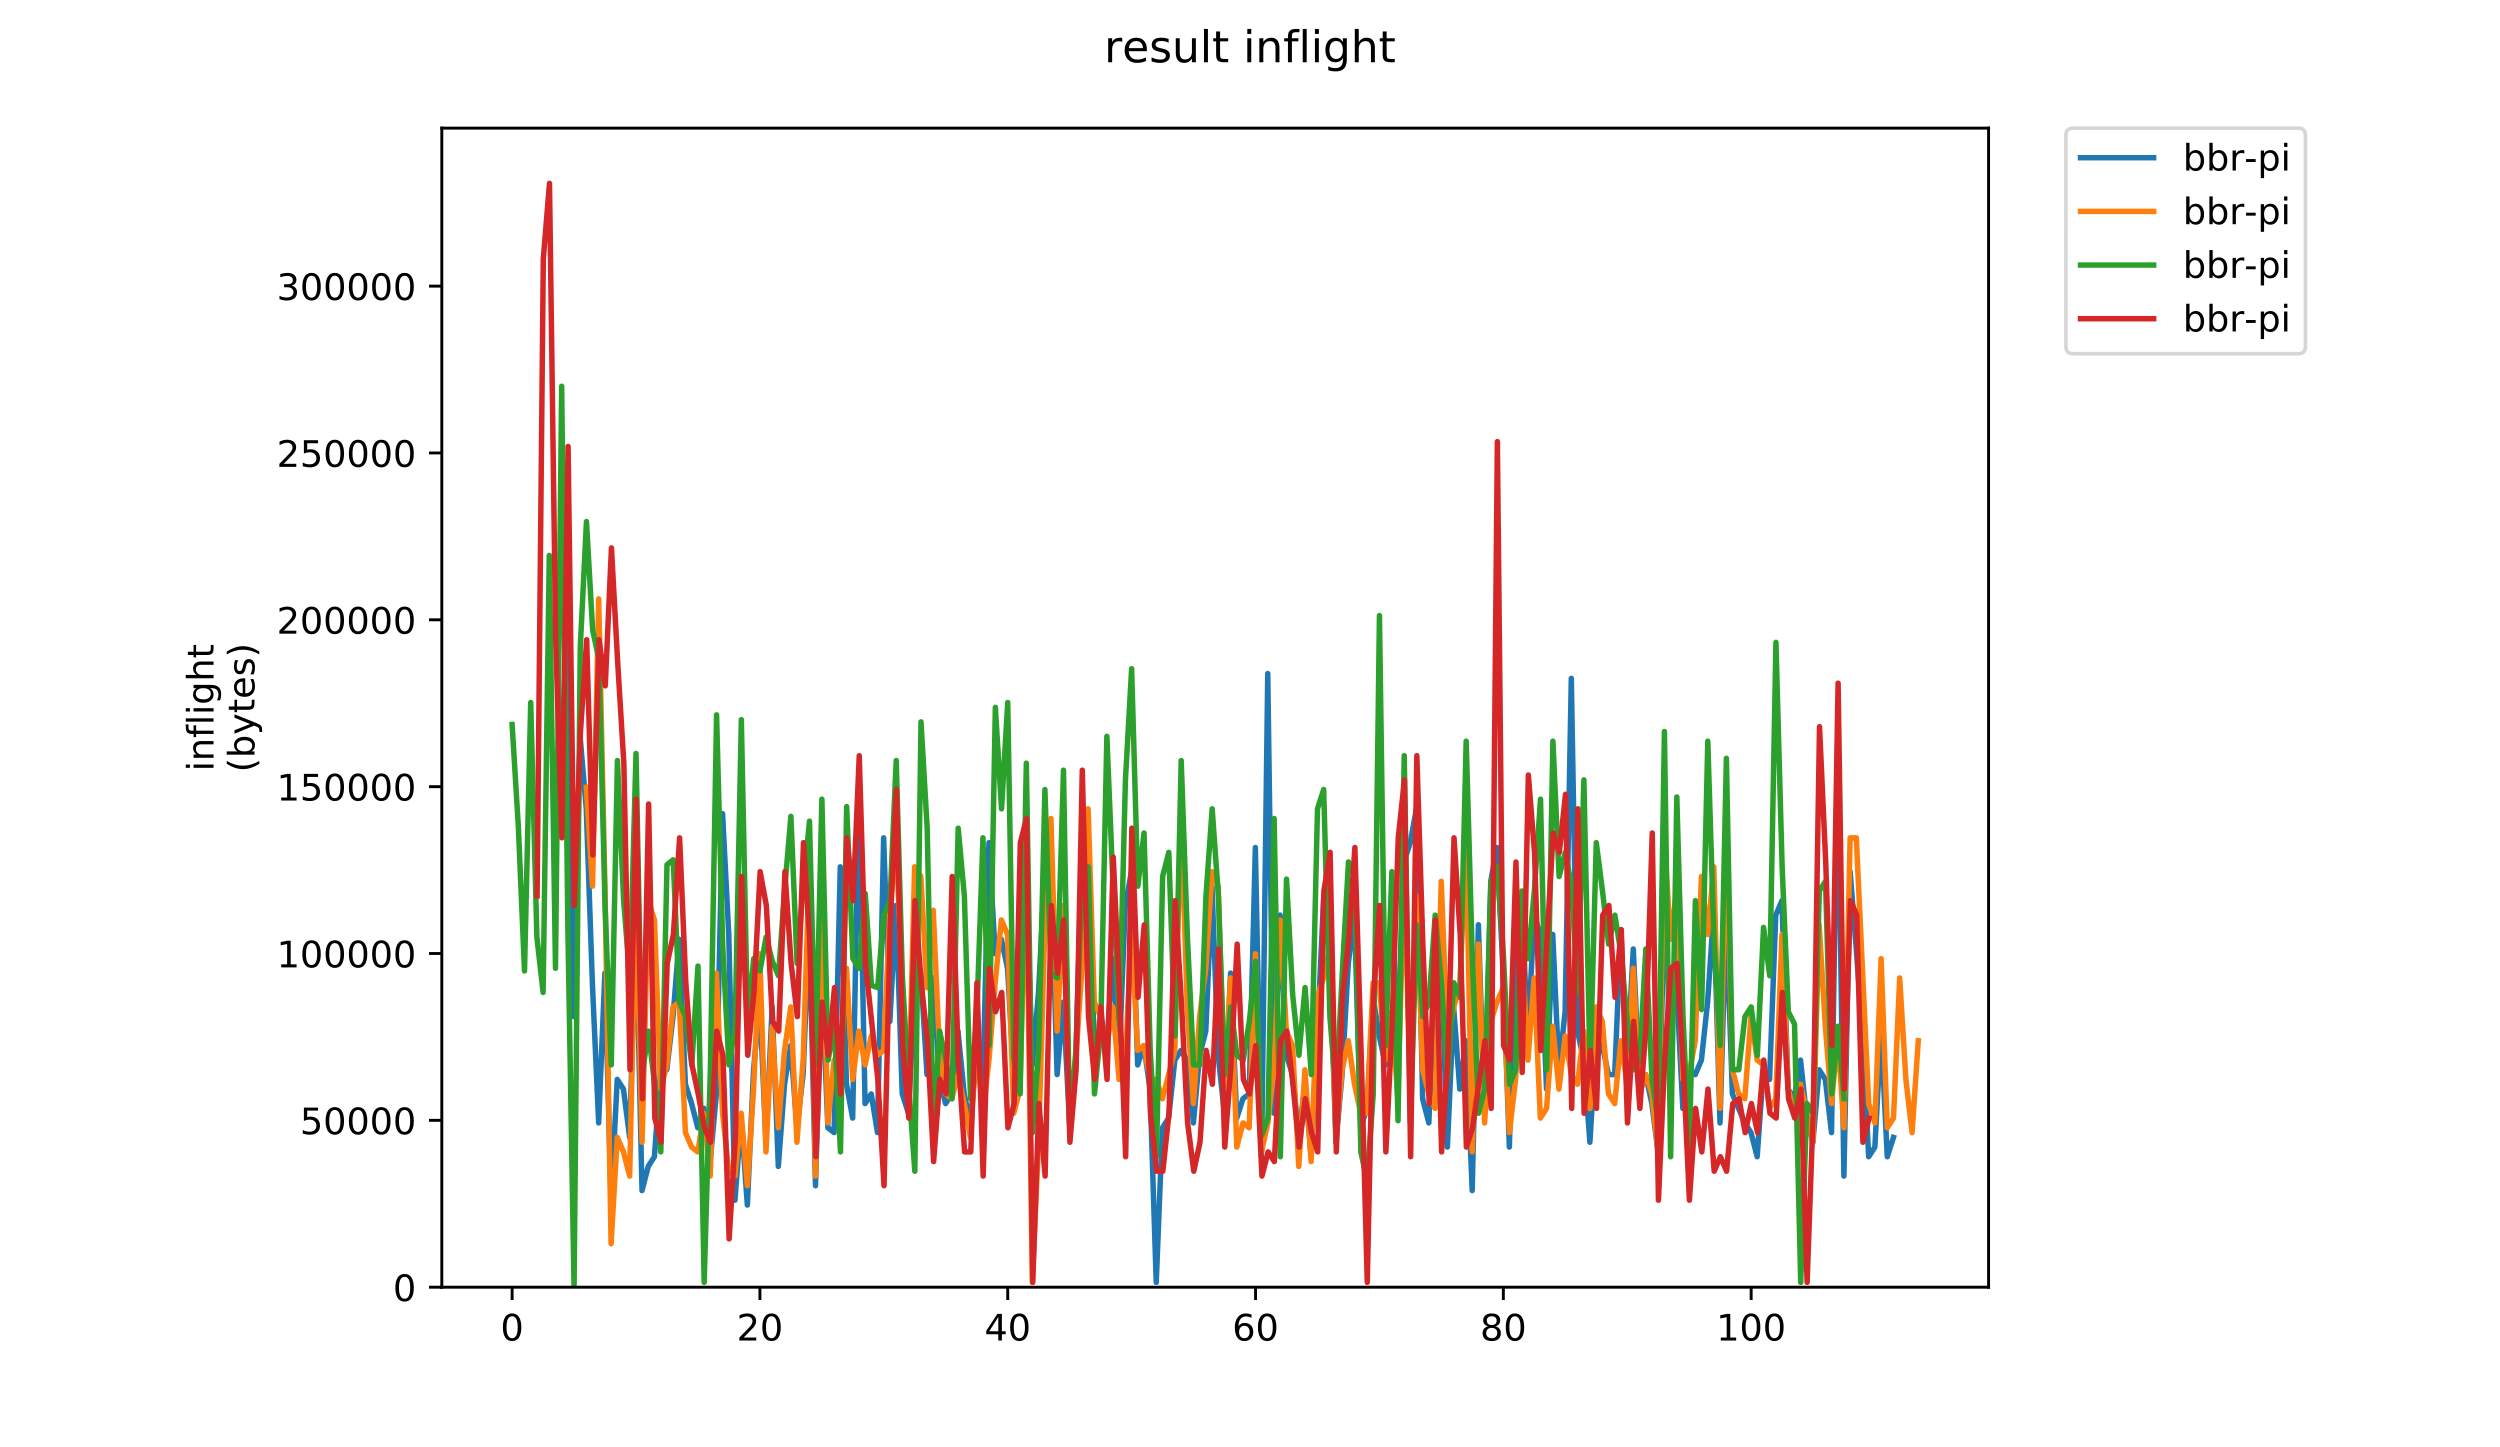 <?xml version="1.0" encoding="utf-8" standalone="no"?>
<!DOCTYPE svg PUBLIC "-//W3C//DTD SVG 1.1//EN"
  "http://www.w3.org/Graphics/SVG/1.1/DTD/svg11.dtd">
<!-- Created with matplotlib (https://matplotlib.org/) -->
<svg height="396pt" version="1.1" viewBox="0 0 684 396" width="684pt" xmlns="http://www.w3.org/2000/svg" xmlns:xlink="http://www.w3.org/1999/xlink">
 <defs>
  <style type="text/css">
*{stroke-linecap:butt;stroke-linejoin:round;}
  </style>
 </defs>
 <g id="figure_1">
  <g id="patch_1">
   <path d="M 0 396 
L 684 396 
L 684 0 
L 0 0 
z
" style="fill:#ffffff;"/>
  </g>
  <g id="axes_1">
   <g id="patch_2">
    <path d="M 120.879 352.174 
L 544.074 352.174 
L 544.074 35.062 
L 120.879 35.062 
z
" style="fill:#ffffff;"/>
   </g>
   <g id="matplotlib.axis_1">
    <g id="xtick_1">
     <g id="line2d_1">
      <defs>
       <path d="M 0 0 
L 0 3.5 
" id="ma23f7314db" style="stroke:#000000;stroke-width:0.8;"/>
      </defs>
      <g>
       <use style="stroke:#000000;stroke-width:0.8;" x="140.115" xlink:href="#ma23f7314db" y="352.174"/>
      </g>
     </g>
     <g id="text_1">
      <!-- 0 -->
      <defs>
       <path d="M 31.781 66.406 
Q 24.172 66.406 20.328 58.906 
Q 16.5 51.422 16.5 36.375 
Q 16.5 21.391 20.328 13.891 
Q 24.172 6.391 31.781 6.391 
Q 39.453 6.391 43.281 13.891 
Q 47.125 21.391 47.125 36.375 
Q 47.125 51.422 43.281 58.906 
Q 39.453 66.406 31.781 66.406 
z
M 31.781 74.219 
Q 44.047 74.219 50.516 64.516 
Q 56.984 54.828 56.984 36.375 
Q 56.984 17.969 50.516 8.266 
Q 44.047 -1.422 31.781 -1.422 
Q 19.531 -1.422 13.062 8.266 
Q 6.594 17.969 6.594 36.375 
Q 6.594 54.828 13.062 64.516 
Q 19.531 74.219 31.781 74.219 
z
" id="DejaVuSans-48"/>
      </defs>
      <g transform="translate(136.933 366.773)scale(0.1 -0.1)">
       <use xlink:href="#DejaVuSans-48"/>
      </g>
     </g>
    </g>
    <g id="xtick_2">
     <g id="line2d_2">
      <g>
       <use style="stroke:#000000;stroke-width:0.8;" x="207.915" xlink:href="#ma23f7314db" y="352.174"/>
      </g>
     </g>
     <g id="text_2">
      <!-- 20 -->
      <defs>
       <path d="M 19.188 8.297 
L 53.609 8.297 
L 53.609 0 
L 7.328 0 
L 7.328 8.297 
Q 12.938 14.109 22.625 23.891 
Q 32.328 33.688 34.812 36.531 
Q 39.547 41.844 41.422 45.531 
Q 43.312 49.219 43.312 52.781 
Q 43.312 58.594 39.234 62.25 
Q 35.156 65.922 28.609 65.922 
Q 23.969 65.922 18.812 64.312 
Q 13.672 62.703 7.812 59.422 
L 7.812 69.391 
Q 13.766 71.781 18.938 73 
Q 24.125 74.219 28.422 74.219 
Q 39.75 74.219 46.484 68.547 
Q 53.219 62.891 53.219 53.422 
Q 53.219 48.922 51.531 44.891 
Q 49.859 40.875 45.406 35.406 
Q 44.188 33.984 37.641 27.219 
Q 31.109 20.453 19.188 8.297 
z
" id="DejaVuSans-50"/>
      </defs>
      <g transform="translate(201.553 366.773)scale(0.1 -0.1)">
       <use xlink:href="#DejaVuSans-50"/>
       <use x="63.623" xlink:href="#DejaVuSans-48"/>
      </g>
     </g>
    </g>
    <g id="xtick_3">
     <g id="line2d_3">
      <g>
       <use style="stroke:#000000;stroke-width:0.8;" x="275.715" xlink:href="#ma23f7314db" y="352.174"/>
      </g>
     </g>
     <g id="text_3">
      <!-- 40 -->
      <defs>
       <path d="M 37.797 64.312 
L 12.891 25.391 
L 37.797 25.391 
z
M 35.203 72.906 
L 47.609 72.906 
L 47.609 25.391 
L 58.016 25.391 
L 58.016 17.188 
L 47.609 17.188 
L 47.609 0 
L 37.797 0 
L 37.797 17.188 
L 4.891 17.188 
L 4.891 26.703 
z
" id="DejaVuSans-52"/>
      </defs>
      <g transform="translate(269.353 366.773)scale(0.1 -0.1)">
       <use xlink:href="#DejaVuSans-52"/>
       <use x="63.623" xlink:href="#DejaVuSans-48"/>
      </g>
     </g>
    </g>
    <g id="xtick_4">
     <g id="line2d_4">
      <g>
       <use style="stroke:#000000;stroke-width:0.8;" x="343.516" xlink:href="#ma23f7314db" y="352.174"/>
      </g>
     </g>
     <g id="text_4">
      <!-- 60 -->
      <defs>
       <path d="M 33.016 40.375 
Q 26.375 40.375 22.484 35.828 
Q 18.609 31.297 18.609 23.391 
Q 18.609 15.531 22.484 10.953 
Q 26.375 6.391 33.016 6.391 
Q 39.656 6.391 43.531 10.953 
Q 47.406 15.531 47.406 23.391 
Q 47.406 31.297 43.531 35.828 
Q 39.656 40.375 33.016 40.375 
z
M 52.594 71.297 
L 52.594 62.312 
Q 48.875 64.062 45.094 64.984 
Q 41.312 65.922 37.594 65.922 
Q 27.828 65.922 22.672 59.328 
Q 17.531 52.734 16.797 39.406 
Q 19.672 43.656 24.016 45.922 
Q 28.375 48.188 33.594 48.188 
Q 44.578 48.188 50.953 41.516 
Q 57.328 34.859 57.328 23.391 
Q 57.328 12.156 50.688 5.359 
Q 44.047 -1.422 33.016 -1.422 
Q 20.359 -1.422 13.672 8.266 
Q 6.984 17.969 6.984 36.375 
Q 6.984 53.656 15.188 63.938 
Q 23.391 74.219 37.203 74.219 
Q 40.922 74.219 44.703 73.484 
Q 48.484 72.75 52.594 71.297 
z
" id="DejaVuSans-54"/>
      </defs>
      <g transform="translate(337.153 366.773)scale(0.1 -0.1)">
       <use xlink:href="#DejaVuSans-54"/>
       <use x="63.623" xlink:href="#DejaVuSans-48"/>
      </g>
     </g>
    </g>
    <g id="xtick_5">
     <g id="line2d_5">
      <g>
       <use style="stroke:#000000;stroke-width:0.8;" x="411.316" xlink:href="#ma23f7314db" y="352.174"/>
      </g>
     </g>
     <g id="text_5">
      <!-- 80 -->
      <defs>
       <path d="M 31.781 34.625 
Q 24.75 34.625 20.719 30.859 
Q 16.703 27.094 16.703 20.516 
Q 16.703 13.922 20.719 10.156 
Q 24.75 6.391 31.781 6.391 
Q 38.812 6.391 42.859 10.172 
Q 46.922 13.969 46.922 20.516 
Q 46.922 27.094 42.891 30.859 
Q 38.875 34.625 31.781 34.625 
z
M 21.922 38.812 
Q 15.578 40.375 12.031 44.719 
Q 8.5 49.078 8.5 55.328 
Q 8.5 64.062 14.719 69.141 
Q 20.953 74.219 31.781 74.219 
Q 42.672 74.219 48.875 69.141 
Q 55.078 64.062 55.078 55.328 
Q 55.078 49.078 51.531 44.719 
Q 48 40.375 41.703 38.812 
Q 48.828 37.156 52.797 32.312 
Q 56.781 27.484 56.781 20.516 
Q 56.781 9.906 50.312 4.234 
Q 43.844 -1.422 31.781 -1.422 
Q 19.734 -1.422 13.25 4.234 
Q 6.781 9.906 6.781 20.516 
Q 6.781 27.484 10.781 32.312 
Q 14.797 37.156 21.922 38.812 
z
M 18.312 54.391 
Q 18.312 48.734 21.844 45.562 
Q 25.391 42.391 31.781 42.391 
Q 38.141 42.391 41.719 45.562 
Q 45.312 48.734 45.312 54.391 
Q 45.312 60.062 41.719 63.234 
Q 38.141 66.406 31.781 66.406 
Q 25.391 66.406 21.844 63.234 
Q 18.312 60.062 18.312 54.391 
z
" id="DejaVuSans-56"/>
      </defs>
      <g transform="translate(404.954 366.773)scale(0.1 -0.1)">
       <use xlink:href="#DejaVuSans-56"/>
       <use x="63.623" xlink:href="#DejaVuSans-48"/>
      </g>
     </g>
    </g>
    <g id="xtick_6">
     <g id="line2d_6">
      <g>
       <use style="stroke:#000000;stroke-width:0.8;" x="479.117" xlink:href="#ma23f7314db" y="352.174"/>
      </g>
     </g>
     <g id="text_6">
      <!-- 100 -->
      <defs>
       <path d="M 12.406 8.297 
L 28.516 8.297 
L 28.516 63.922 
L 10.984 60.406 
L 10.984 69.391 
L 28.422 72.906 
L 38.281 72.906 
L 38.281 8.297 
L 54.391 8.297 
L 54.391 0 
L 12.406 0 
z
" id="DejaVuSans-49"/>
      </defs>
      <g transform="translate(469.573 366.773)scale(0.1 -0.1)">
       <use xlink:href="#DejaVuSans-49"/>
       <use x="63.623" xlink:href="#DejaVuSans-48"/>
       <use x="127.246" xlink:href="#DejaVuSans-48"/>
      </g>
     </g>
    </g>
   </g>
   <g id="matplotlib.axis_2">
    <g id="ytick_1">
     <g id="line2d_7">
      <defs>
       <path d="M 0 0 
L -3.5 0 
" id="m420cda5b3c" style="stroke:#000000;stroke-width:0.8;"/>
      </defs>
      <g>
       <use style="stroke:#000000;stroke-width:0.8;" x="120.879" xlink:href="#m420cda5b3c" y="352.174"/>
      </g>
     </g>
     <g id="text_7">
      <!-- 0 -->
      <g transform="translate(107.516 355.973)scale(0.1 -0.1)">
       <use xlink:href="#DejaVuSans-48"/>
      </g>
     </g>
    </g>
    <g id="ytick_2">
     <g id="line2d_8">
      <g>
       <use style="stroke:#000000;stroke-width:0.8;" x="120.879" xlink:href="#m420cda5b3c" y="306.526"/>
      </g>
     </g>
     <g id="text_8">
      <!-- 50000 -->
      <defs>
       <path d="M 10.797 72.906 
L 49.516 72.906 
L 49.516 64.594 
L 19.828 64.594 
L 19.828 46.734 
Q 21.969 47.469 24.109 47.828 
Q 26.266 48.188 28.422 48.188 
Q 40.625 48.188 47.75 41.5 
Q 54.891 34.812 54.891 23.391 
Q 54.891 11.625 47.562 5.094 
Q 40.234 -1.422 26.906 -1.422 
Q 22.312 -1.422 17.547 -0.641 
Q 12.797 0.141 7.719 1.703 
L 7.719 11.625 
Q 12.109 9.234 16.797 8.062 
Q 21.484 6.891 26.703 6.891 
Q 35.156 6.891 40.078 11.328 
Q 45.016 15.766 45.016 23.391 
Q 45.016 31 40.078 35.438 
Q 35.156 39.891 26.703 39.891 
Q 22.75 39.891 18.812 39.016 
Q 14.891 38.141 10.797 36.281 
z
" id="DejaVuSans-53"/>
      </defs>
      <g transform="translate(82.066 310.325)scale(0.1 -0.1)">
       <use xlink:href="#DejaVuSans-53"/>
       <use x="63.623" xlink:href="#DejaVuSans-48"/>
       <use x="127.246" xlink:href="#DejaVuSans-48"/>
       <use x="190.869" xlink:href="#DejaVuSans-48"/>
       <use x="254.492" xlink:href="#DejaVuSans-48"/>
      </g>
     </g>
    </g>
    <g id="ytick_3">
     <g id="line2d_9">
      <g>
       <use style="stroke:#000000;stroke-width:0.8;" x="120.879" xlink:href="#m420cda5b3c" y="260.877"/>
      </g>
     </g>
     <g id="text_9">
      <!-- 100000 -->
      <g transform="translate(75.704 264.676)scale(0.1 -0.1)">
       <use xlink:href="#DejaVuSans-49"/>
       <use x="63.623" xlink:href="#DejaVuSans-48"/>
       <use x="127.246" xlink:href="#DejaVuSans-48"/>
       <use x="190.869" xlink:href="#DejaVuSans-48"/>
       <use x="254.492" xlink:href="#DejaVuSans-48"/>
       <use x="318.115" xlink:href="#DejaVuSans-48"/>
      </g>
     </g>
    </g>
    <g id="ytick_4">
     <g id="line2d_10">
      <g>
       <use style="stroke:#000000;stroke-width:0.8;" x="120.879" xlink:href="#m420cda5b3c" y="215.228"/>
      </g>
     </g>
     <g id="text_10">
      <!-- 150000 -->
      <g transform="translate(75.704 219.028)scale(0.1 -0.1)">
       <use xlink:href="#DejaVuSans-49"/>
       <use x="63.623" xlink:href="#DejaVuSans-53"/>
       <use x="127.246" xlink:href="#DejaVuSans-48"/>
       <use x="190.869" xlink:href="#DejaVuSans-48"/>
       <use x="254.492" xlink:href="#DejaVuSans-48"/>
       <use x="318.115" xlink:href="#DejaVuSans-48"/>
      </g>
     </g>
    </g>
    <g id="ytick_5">
     <g id="line2d_11">
      <g>
       <use style="stroke:#000000;stroke-width:0.8;" x="120.879" xlink:href="#m420cda5b3c" y="169.58"/>
      </g>
     </g>
     <g id="text_11">
      <!-- 200000 -->
      <g transform="translate(75.704 173.379)scale(0.1 -0.1)">
       <use xlink:href="#DejaVuSans-50"/>
       <use x="63.623" xlink:href="#DejaVuSans-48"/>
       <use x="127.246" xlink:href="#DejaVuSans-48"/>
       <use x="190.869" xlink:href="#DejaVuSans-48"/>
       <use x="254.492" xlink:href="#DejaVuSans-48"/>
       <use x="318.115" xlink:href="#DejaVuSans-48"/>
      </g>
     </g>
    </g>
    <g id="ytick_6">
     <g id="line2d_12">
      <g>
       <use style="stroke:#000000;stroke-width:0.8;" x="120.879" xlink:href="#m420cda5b3c" y="123.931"/>
      </g>
     </g>
     <g id="text_12">
      <!-- 250000 -->
      <g transform="translate(75.704 127.73)scale(0.1 -0.1)">
       <use xlink:href="#DejaVuSans-50"/>
       <use x="63.623" xlink:href="#DejaVuSans-53"/>
       <use x="127.246" xlink:href="#DejaVuSans-48"/>
       <use x="190.869" xlink:href="#DejaVuSans-48"/>
       <use x="254.492" xlink:href="#DejaVuSans-48"/>
       <use x="318.115" xlink:href="#DejaVuSans-48"/>
      </g>
     </g>
    </g>
    <g id="ytick_7">
     <g id="line2d_13">
      <g>
       <use style="stroke:#000000;stroke-width:0.8;" x="120.879" xlink:href="#m420cda5b3c" y="78.283"/>
      </g>
     </g>
     <g id="text_13">
      <!-- 300000 -->
      <defs>
       <path d="M 40.578 39.312 
Q 47.656 37.797 51.625 33 
Q 55.609 28.219 55.609 21.188 
Q 55.609 10.406 48.188 4.484 
Q 40.766 -1.422 27.094 -1.422 
Q 22.516 -1.422 17.656 -0.516 
Q 12.797 0.391 7.625 2.203 
L 7.625 11.719 
Q 11.719 9.328 16.594 8.109 
Q 21.484 6.891 26.812 6.891 
Q 36.078 6.891 40.938 10.547 
Q 45.797 14.203 45.797 21.188 
Q 45.797 27.641 41.281 31.266 
Q 36.766 34.906 28.719 34.906 
L 20.219 34.906 
L 20.219 43.016 
L 29.109 43.016 
Q 36.375 43.016 40.234 45.922 
Q 44.094 48.828 44.094 54.297 
Q 44.094 59.906 40.109 62.906 
Q 36.141 65.922 28.719 65.922 
Q 24.656 65.922 20.016 65.031 
Q 15.375 64.156 9.812 62.312 
L 9.812 71.094 
Q 15.438 72.656 20.344 73.438 
Q 25.25 74.219 29.594 74.219 
Q 40.828 74.219 47.359 69.109 
Q 53.906 64.016 53.906 55.328 
Q 53.906 49.266 50.438 45.094 
Q 46.969 40.922 40.578 39.312 
z
" id="DejaVuSans-51"/>
      </defs>
      <g transform="translate(75.704 82.082)scale(0.1 -0.1)">
       <use xlink:href="#DejaVuSans-51"/>
       <use x="63.623" xlink:href="#DejaVuSans-48"/>
       <use x="127.246" xlink:href="#DejaVuSans-48"/>
       <use x="190.869" xlink:href="#DejaVuSans-48"/>
       <use x="254.492" xlink:href="#DejaVuSans-48"/>
       <use x="318.115" xlink:href="#DejaVuSans-48"/>
      </g>
     </g>
    </g>
    <g id="text_14">
     <!-- inflight -->
     <defs>
      <path d="M 9.422 54.688 
L 18.406 54.688 
L 18.406 0 
L 9.422 0 
z
M 9.422 75.984 
L 18.406 75.984 
L 18.406 64.594 
L 9.422 64.594 
z
" id="DejaVuSans-105"/>
      <path d="M 54.891 33.016 
L 54.891 0 
L 45.906 0 
L 45.906 32.719 
Q 45.906 40.484 42.875 44.328 
Q 39.844 48.188 33.797 48.188 
Q 26.516 48.188 22.312 43.547 
Q 18.109 38.922 18.109 30.906 
L 18.109 0 
L 9.078 0 
L 9.078 54.688 
L 18.109 54.688 
L 18.109 46.188 
Q 21.344 51.125 25.703 53.562 
Q 30.078 56 35.797 56 
Q 45.219 56 50.047 50.172 
Q 54.891 44.344 54.891 33.016 
z
" id="DejaVuSans-110"/>
      <path d="M 37.109 75.984 
L 37.109 68.5 
L 28.516 68.5 
Q 23.688 68.5 21.797 66.547 
Q 19.922 64.594 19.922 59.516 
L 19.922 54.688 
L 34.719 54.688 
L 34.719 47.703 
L 19.922 47.703 
L 19.922 0 
L 10.891 0 
L 10.891 47.703 
L 2.297 47.703 
L 2.297 54.688 
L 10.891 54.688 
L 10.891 58.5 
Q 10.891 67.625 15.141 71.797 
Q 19.391 75.984 28.609 75.984 
z
" id="DejaVuSans-102"/>
      <path d="M 9.422 75.984 
L 18.406 75.984 
L 18.406 0 
L 9.422 0 
z
" id="DejaVuSans-108"/>
      <path d="M 45.406 27.984 
Q 45.406 37.75 41.375 43.109 
Q 37.359 48.484 30.078 48.484 
Q 22.859 48.484 18.828 43.109 
Q 14.797 37.75 14.797 27.984 
Q 14.797 18.266 18.828 12.891 
Q 22.859 7.516 30.078 7.516 
Q 37.359 7.516 41.375 12.891 
Q 45.406 18.266 45.406 27.984 
z
M 54.391 6.781 
Q 54.391 -7.172 48.188 -13.984 
Q 42 -20.797 29.203 -20.797 
Q 24.469 -20.797 20.266 -20.094 
Q 16.062 -19.391 12.109 -17.922 
L 12.109 -9.188 
Q 16.062 -11.328 19.922 -12.344 
Q 23.781 -13.375 27.781 -13.375 
Q 36.625 -13.375 41.016 -8.766 
Q 45.406 -4.156 45.406 5.172 
L 45.406 9.625 
Q 42.625 4.781 38.281 2.391 
Q 33.938 0 27.875 0 
Q 17.828 0 11.672 7.656 
Q 5.516 15.328 5.516 27.984 
Q 5.516 40.672 11.672 48.328 
Q 17.828 56 27.875 56 
Q 33.938 56 38.281 53.609 
Q 42.625 51.219 45.406 46.391 
L 45.406 54.688 
L 54.391 54.688 
z
" id="DejaVuSans-103"/>
      <path d="M 54.891 33.016 
L 54.891 0 
L 45.906 0 
L 45.906 32.719 
Q 45.906 40.484 42.875 44.328 
Q 39.844 48.188 33.797 48.188 
Q 26.516 48.188 22.312 43.547 
Q 18.109 38.922 18.109 30.906 
L 18.109 0 
L 9.078 0 
L 9.078 75.984 
L 18.109 75.984 
L 18.109 46.188 
Q 21.344 51.125 25.703 53.562 
Q 30.078 56 35.797 56 
Q 45.219 56 50.047 50.172 
Q 54.891 44.344 54.891 33.016 
z
" id="DejaVuSans-104"/>
      <path d="M 18.312 70.219 
L 18.312 54.688 
L 36.812 54.688 
L 36.812 47.703 
L 18.312 47.703 
L 18.312 18.016 
Q 18.312 11.328 20.141 9.422 
Q 21.969 7.516 27.594 7.516 
L 36.812 7.516 
L 36.812 0 
L 27.594 0 
Q 17.188 0 13.234 3.875 
Q 9.281 7.766 9.281 18.016 
L 9.281 47.703 
L 2.688 47.703 
L 2.688 54.688 
L 9.281 54.688 
L 9.281 70.219 
z
" id="DejaVuSans-116"/>
     </defs>
     <g transform="translate(58.426 211.018)rotate(-90)scale(0.1 -0.1)">
      <use xlink:href="#DejaVuSans-105"/>
      <use x="27.783" xlink:href="#DejaVuSans-110"/>
      <use x="91.162" xlink:href="#DejaVuSans-102"/>
      <use x="126.367" xlink:href="#DejaVuSans-108"/>
      <use x="154.15" xlink:href="#DejaVuSans-105"/>
      <use x="181.934" xlink:href="#DejaVuSans-103"/>
      <use x="245.41" xlink:href="#DejaVuSans-104"/>
      <use x="308.789" xlink:href="#DejaVuSans-116"/>
     </g>
     <!-- (bytes) -->
     <defs>
      <path d="M 31 75.875 
Q 24.469 64.656 21.281 53.656 
Q 18.109 42.672 18.109 31.391 
Q 18.109 20.125 21.312 9.062 
Q 24.516 -2 31 -13.188 
L 23.188 -13.188 
Q 15.875 -1.703 12.234 9.375 
Q 8.594 20.453 8.594 31.391 
Q 8.594 42.281 12.203 53.312 
Q 15.828 64.359 23.188 75.875 
z
" id="DejaVuSans-40"/>
      <path d="M 48.688 27.297 
Q 48.688 37.203 44.609 42.844 
Q 40.531 48.484 33.406 48.484 
Q 26.266 48.484 22.188 42.844 
Q 18.109 37.203 18.109 27.297 
Q 18.109 17.391 22.188 11.75 
Q 26.266 6.109 33.406 6.109 
Q 40.531 6.109 44.609 11.75 
Q 48.688 17.391 48.688 27.297 
z
M 18.109 46.391 
Q 20.953 51.266 25.266 53.625 
Q 29.594 56 35.594 56 
Q 45.562 56 51.781 48.094 
Q 58.016 40.188 58.016 27.297 
Q 58.016 14.406 51.781 6.484 
Q 45.562 -1.422 35.594 -1.422 
Q 29.594 -1.422 25.266 0.953 
Q 20.953 3.328 18.109 8.203 
L 18.109 0 
L 9.078 0 
L 9.078 75.984 
L 18.109 75.984 
z
" id="DejaVuSans-98"/>
      <path d="M 32.172 -5.078 
Q 28.375 -14.844 24.75 -17.812 
Q 21.141 -20.797 15.094 -20.797 
L 7.906 -20.797 
L 7.906 -13.281 
L 13.188 -13.281 
Q 16.891 -13.281 18.938 -11.516 
Q 21 -9.766 23.484 -3.219 
L 25.094 0.875 
L 2.984 54.688 
L 12.5 54.688 
L 29.594 11.922 
L 46.688 54.688 
L 56.203 54.688 
z
" id="DejaVuSans-121"/>
      <path d="M 56.203 29.594 
L 56.203 25.203 
L 14.891 25.203 
Q 15.484 15.922 20.484 11.062 
Q 25.484 6.203 34.422 6.203 
Q 39.594 6.203 44.453 7.469 
Q 49.312 8.734 54.109 11.281 
L 54.109 2.781 
Q 49.266 0.734 44.188 -0.344 
Q 39.109 -1.422 33.891 -1.422 
Q 20.797 -1.422 13.156 6.188 
Q 5.516 13.812 5.516 26.812 
Q 5.516 40.234 12.766 48.109 
Q 20.016 56 32.328 56 
Q 43.359 56 49.781 48.891 
Q 56.203 41.797 56.203 29.594 
z
M 47.219 32.234 
Q 47.125 39.594 43.094 43.984 
Q 39.062 48.391 32.422 48.391 
Q 24.906 48.391 20.391 44.141 
Q 15.875 39.891 15.188 32.172 
z
" id="DejaVuSans-101"/>
      <path d="M 44.281 53.078 
L 44.281 44.578 
Q 40.484 46.531 36.375 47.5 
Q 32.281 48.484 27.875 48.484 
Q 21.188 48.484 17.844 46.438 
Q 14.5 44.391 14.5 40.281 
Q 14.5 37.156 16.891 35.375 
Q 19.281 33.594 26.516 31.984 
L 29.594 31.297 
Q 39.156 29.25 43.188 25.516 
Q 47.219 21.781 47.219 15.094 
Q 47.219 7.469 41.188 3.016 
Q 35.156 -1.422 24.609 -1.422 
Q 20.219 -1.422 15.453 -0.562 
Q 10.688 0.297 5.422 2 
L 5.422 11.281 
Q 10.406 8.688 15.234 7.391 
Q 20.062 6.109 24.812 6.109 
Q 31.156 6.109 34.562 8.281 
Q 37.984 10.453 37.984 14.406 
Q 37.984 18.062 35.516 20.016 
Q 33.062 21.969 24.703 23.781 
L 21.578 24.516 
Q 13.234 26.266 9.516 29.906 
Q 5.812 33.547 5.812 39.891 
Q 5.812 47.609 11.281 51.797 
Q 16.75 56 26.812 56 
Q 31.781 56 36.172 55.266 
Q 40.578 54.547 44.281 53.078 
z
" id="DejaVuSans-115"/>
      <path d="M 8.016 75.875 
L 15.828 75.875 
Q 23.141 64.359 26.781 53.312 
Q 30.422 42.281 30.422 31.391 
Q 30.422 20.453 26.781 9.375 
Q 23.141 -1.703 15.828 -13.188 
L 8.016 -13.188 
Q 14.5 -2 17.703 9.062 
Q 20.906 20.125 20.906 31.391 
Q 20.906 42.672 17.703 53.656 
Q 14.5 64.656 8.016 75.875 
z
" id="DejaVuSans-41"/>
     </defs>
     <g transform="translate(69.624 211.295)rotate(-90)scale(0.1 -0.1)">
      <use xlink:href="#DejaVuSans-40"/>
      <use x="39.014" xlink:href="#DejaVuSans-98"/>
      <use x="102.49" xlink:href="#DejaVuSans-121"/>
      <use x="161.67" xlink:href="#DejaVuSans-116"/>
      <use x="200.879" xlink:href="#DejaVuSans-101"/>
      <use x="262.402" xlink:href="#DejaVuSans-115"/>
      <use x="314.502" xlink:href="#DejaVuSans-41"/>
     </g>
    </g>
   </g>
   <g id="line2d_14">
    <path clip-path="url(#pa24b8cb260)" d="M 153.624 207.479 
L 155.319 165.176 
L 157.014 278.143 
L 158.709 201.468 
L 160.404 221.298 
L 162.099 269.612 
L 163.794 307.227 
L 165.489 266.245 
L 167.184 328.378 
L 168.879 295.329 
L 170.574 297.973 
L 172.269 311.193 
L 173.964 251.703 
L 175.659 325.735 
L 177.354 319.125 
L 179.049 316.481 
L 180.744 292.685 
L 182.439 292.685 
L 184.134 278.143 
L 185.829 256.991 
L 187.524 296.651 
L 189.219 301.939 
L 190.914 308.549 
L 192.609 303.261 
L 194.304 317.803 
L 195.999 299.295 
L 197.694 222.62 
L 199.389 255.669 
L 201.084 328.378 
L 202.779 305.905 
L 204.474 329.7 
L 206.169 292.685 
L 207.864 274.177 
L 209.559 312.515 
L 211.254 275.499 
L 212.949 319.125 
L 214.644 296.651 
L 216.339 286.075 
L 218.034 308.549 
L 219.729 294.007 
L 221.424 253.025 
L 223.119 324.413 
L 224.814 267.567 
L 226.509 308.549 
L 228.204 309.871 
L 229.899 237.162 
L 231.594 296.651 
L 233.289 305.905 
L 234.984 216.01 
L 236.679 301.939 
L 238.374 299.295 
L 240.069 309.871 
L 241.764 229.23 
L 243.459 279.465 
L 245.154 247.737 
L 246.849 299.295 
L 248.544 304.583 
L 250.239 270.211 
L 251.934 266.245 
L 253.63 294.007 
L 255.325 267.567 
L 257.02 295.329 
L 258.715 301.939 
L 260.41 299.295 
L 262.105 282.109 
L 263.8 299.295 
L 265.495 307.227 
L 267.19 288.719 
L 268.885 296.651 
L 270.58 230.552 
L 272.275 260.957 
L 273.97 256.991 
L 275.665 264.923 
L 277.36 294.007 
L 279.055 278.143 
L 280.75 239.806 
L 282.445 291.363 
L 284.14 271.533 
L 285.835 238.484 
L 287.53 237.162 
L 289.225 294.007 
L 290.92 274.177 
L 292.615 307.227 
L 294.31 291.363 
L 296.005 231.874 
L 297.7 238.484 
L 299.395 284.753 
L 301.09 283.431 
L 302.785 286.075 
L 304.48 262.279 
L 306.175 290.041 
L 307.87 247.737 
L 309.565 238.484 
L 311.26 291.363 
L 312.955 286.075 
L 314.65 297.973 
L 316.345 350.852 
L 318.04 308.549 
L 319.735 305.905 
L 321.43 290.041 
L 323.125 287.397 
L 324.82 290.041 
L 326.515 307.227 
L 328.21 288.719 
L 329.905 282.109 
L 331.6 242.45 
L 333.295 288.719 
L 334.99 304.583 
L 336.685 266.245 
L 338.38 305.905 
L 340.075 300.617 
L 341.77 299.295 
L 343.465 231.874 
L 345.16 316.481 
L 346.855 184.282 
L 348.55 304.583 
L 350.245 250.381 
L 351.94 288.719 
L 353.635 294.007 
L 355.33 311.193 
L 357.025 296.651 
L 358.72 316.481 
L 360.415 283.431 
L 362.11 246.415 
L 363.805 260.957 
L 365.5 312.515 
L 367.195 294.007 
L 368.89 263.601 
L 370.585 250.381 
L 372.28 308.549 
L 373.975 303.261 
L 375.67 272.855 
L 377.365 283.431 
L 379.06 291.363 
L 380.755 276.821 
L 382.45 280.787 
L 384.145 235.84 
L 385.84 230.552 
L 387.535 221.298 
L 389.23 300.617 
L 390.925 307.227 
L 392.62 267.567 
L 394.315 262.279 
L 396.01 313.837 
L 397.705 275.499 
L 399.4 297.973 
L 401.095 284.753 
L 402.79 325.735 
L 404.485 253.025 
L 406.18 304.583 
L 407.875 241.128 
L 409.57 231.874 
L 411.265 266.245 
L 412.96 313.837 
L 414.655 253.025 
L 416.35 249.059 
L 418.045 283.431 
L 419.74 250.381 
L 421.435 255.669 
L 423.13 297.973 
L 424.825 255.669 
L 426.52 292.685 
L 428.215 276.821 
L 429.91 185.604 
L 431.605 282.109 
L 433.3 290.041 
L 434.995 312.515 
L 436.69 284.753 
L 438.386 286.075 
L 440.081 294.007 
L 441.776 294.007 
L 443.471 254.347 
L 445.166 291.363 
L 446.861 259.635 
L 448.556 296.651 
L 450.251 294.007 
L 451.946 301.939 
L 453.641 315.159 
L 455.336 251.703 
L 457.031 276.821 
L 458.726 270.211 
L 460.421 303.261 
L 462.116 292.685 
L 463.811 294.007 
L 465.506 290.041 
L 467.201 274.177 
L 468.896 249.059 
L 470.591 307.227 
L 472.286 250.381 
L 473.981 299.295 
L 477.371 307.227 
L 479.066 309.871 
L 480.761 316.481 
L 482.456 292.685 
L 484.151 295.329 
L 485.846 250.381 
L 487.541 246.415 
L 489.236 297.973 
L 490.931 300.617 
L 492.626 290.041 
L 494.321 305.905 
L 496.016 312.515 
L 497.711 292.685 
L 499.406 295.329 
L 501.101 309.871 
L 502.796 204.112 
L 504.491 321.769 
L 506.186 238.484 
L 507.881 259.635 
L 509.576 283.431 
L 511.271 316.481 
L 512.966 313.837 
L 514.661 282.109 
L 516.356 316.481 
L 518.051 311.193 
L 518.051 311.193 
" style="fill:none;stroke:#1f77b4;stroke-linecap:square;stroke-width:1.5;"/>
   </g>
   <g id="line2d_15">
    <path clip-path="url(#pa24b8cb260)" d="M 160.411 215.411 
L 162.106 242.45 
L 163.801 163.854 
L 165.496 241.851 
L 167.191 340.276 
L 168.886 311.193 
L 170.581 315.159 
L 172.276 321.769 
L 173.971 243.772 
L 175.666 312.515 
L 177.361 246.415 
L 179.056 251.703 
L 180.751 297.973 
L 182.446 291.363 
L 184.141 275.499 
L 185.836 274.177 
L 187.531 309.871 
L 189.226 313.837 
L 190.921 315.159 
L 192.616 304.583 
L 194.311 321.769 
L 196.006 266.245 
L 197.701 304.583 
L 199.396 320.447 
L 201.091 321.769 
L 202.786 304.583 
L 204.481 324.413 
L 206.176 297.973 
L 207.871 260.957 
L 209.566 315.159 
L 211.261 280.787 
L 212.956 308.549 
L 214.651 287.397 
L 216.346 275.499 
L 218.041 312.515 
L 219.736 290.041 
L 221.431 237.162 
L 223.126 321.769 
L 224.821 245.094 
L 226.516 307.227 
L 228.211 290.041 
L 229.906 291.363 
L 231.601 264.923 
L 233.296 295.329 
L 234.991 282.109 
L 236.686 291.363 
L 238.381 283.431 
L 240.076 288.719 
L 241.771 287.397 
L 243.466 249.059 
L 245.161 230.552 
L 246.856 268.889 
L 248.551 303.261 
L 250.246 237.162 
L 251.941 239.806 
L 253.636 270.211 
L 255.331 249.059 
L 257.026 287.397 
L 258.721 299.295 
L 260.416 300.617 
L 262.111 294.007 
L 263.806 301.939 
L 265.501 311.193 
L 267.196 284.753 
L 268.891 304.583 
L 270.586 290.041 
L 272.281 268.889 
L 273.976 251.703 
L 275.671 255.669 
L 277.366 304.583 
L 279.061 297.973 
L 280.756 234.518 
L 282.451 350.852 
L 284.146 312.515 
L 285.841 254.347 
L 287.536 223.942 
L 289.231 282.109 
L 290.926 247.737 
L 292.621 305.905 
L 294.317 290.041 
L 296.012 264.923 
L 297.707 221.298 
L 299.402 274.177 
L 301.097 278.143 
L 302.792 286.075 
L 304.487 275.499 
L 306.182 295.329 
L 307.877 291.363 
L 309.572 254.347 
L 311.267 287.397 
L 312.962 286.075 
L 314.657 295.329 
L 316.352 295.329 
L 318.047 300.617 
L 321.437 287.397 
L 323.132 221.298 
L 324.827 275.499 
L 326.522 301.939 
L 328.217 278.143 
L 329.912 264.923 
L 331.607 238.484 
L 333.302 242.45 
L 334.997 297.973 
L 336.692 267.567 
L 338.387 313.837 
L 340.082 307.227 
L 341.777 308.549 
L 343.472 260.957 
L 345.167 315.159 
L 346.862 307.227 
L 348.557 292.685 
L 350.252 251.703 
L 351.947 282.109 
L 353.642 286.075 
L 355.337 319.125 
L 357.032 292.685 
L 358.727 317.803 
L 360.422 272.855 
L 362.117 267.567 
L 363.812 259.635 
L 365.507 311.193 
L 367.202 292.685 
L 368.897 284.753 
L 370.592 296.651 
L 372.287 304.583 
L 373.982 304.583 
L 375.677 268.889 
L 377.372 268.889 
L 379.067 290.041 
L 380.762 276.821 
L 382.457 300.617 
L 384.152 239.806 
L 385.847 296.651 
L 387.542 245.094 
L 389.237 292.685 
L 390.932 299.295 
L 392.627 303.261 
L 394.322 241.128 
L 396.017 284.753 
L 397.712 275.499 
L 399.407 270.211 
L 401.102 229.23 
L 402.797 315.159 
L 404.492 258.313 
L 406.187 307.227 
L 407.882 279.465 
L 409.577 274.177 
L 411.272 270.211 
L 412.967 309.871 
L 414.662 295.329 
L 416.357 258.313 
L 418.052 290.041 
L 419.747 267.567 
L 421.442 305.905 
L 423.137 303.261 
L 424.832 280.787 
L 426.527 297.973 
L 428.222 283.431 
L 429.917 294.007 
L 431.612 296.651 
L 433.307 282.109 
L 435.002 303.261 
L 436.697 275.499 
L 438.392 279.465 
L 440.087 299.295 
L 441.782 301.939 
L 443.477 284.753 
L 445.172 296.651 
L 446.867 264.923 
L 448.562 299.295 
L 450.257 294.007 
L 451.952 299.295 
L 453.647 315.159 
L 455.342 229.23 
L 457.037 256.991 
L 458.732 243.772 
L 460.427 295.329 
L 462.122 294.007 
L 463.817 284.753 
L 465.512 239.806 
L 467.207 255.669 
L 468.902 237.162 
L 470.597 303.261 
L 472.292 225.264 
L 473.987 292.685 
L 475.682 299.295 
L 477.377 300.617 
L 479.073 278.143 
L 480.768 290.041 
L 482.463 291.363 
L 484.158 303.261 
L 485.853 300.617 
L 487.548 255.669 
L 489.243 297.973 
L 490.938 304.583 
L 492.633 296.651 
L 496.023 312.515 
L 497.718 253.025 
L 499.413 280.787 
L 501.108 301.939 
L 502.803 283.431 
L 504.498 308.549 
L 506.193 229.23 
L 507.888 229.23 
L 511.278 301.939 
L 512.973 307.227 
L 514.668 262.279 
L 516.363 308.549 
L 518.058 305.905 
L 519.753 267.567 
L 521.448 295.329 
L 523.143 309.871 
L 524.838 284.753 
L 524.838 284.753 
" style="fill:none;stroke:#ff7f0e;stroke-linecap:square;stroke-width:1.5;"/>
   </g>
   <g id="line2d_16">
    <path clip-path="url(#pa24b8cb260)" d="M 140.115 198.225 
L 141.81 225.987 
L 143.505 265.646 
L 145.2 192.214 
L 146.895 256.392 
L 148.59 271.533 
L 150.285 151.956 
L 151.98 264.923 
L 153.675 105.686 
L 155.37 254.347 
L 157.065 352.174 
L 158.76 177.073 
L 160.455 142.702 
L 162.15 172.384 
L 163.845 180.316 
L 165.54 247.737 
L 167.235 291.363 
L 168.93 208.078 
L 170.625 246.415 
L 172.32 267.567 
L 174.015 206.157 
L 175.71 294.007 
L 177.405 282.109 
L 179.1 296.651 
L 180.795 315.159 
L 182.49 236.563 
L 184.185 235.241 
L 185.88 274.177 
L 187.575 278.143 
L 189.27 291.363 
L 190.965 264.324 
L 192.66 350.852 
L 194.355 292.685 
L 196.05 195.581 
L 197.745 259.036 
L 199.44 291.363 
L 201.135 280.787 
L 202.83 196.903 
L 204.525 279.465 
L 206.22 262.279 
L 207.915 265.646 
L 209.61 256.392 
L 211.305 263.002 
L 213 266.968 
L 214.695 243.173 
L 216.39 223.343 
L 218.085 263.601 
L 219.78 242.45 
L 221.475 224.665 
L 223.17 291.363 
L 224.865 218.654 
L 226.56 290.041 
L 228.255 280.787 
L 229.95 315.159 
L 231.645 220.699 
L 233.34 262.279 
L 235.035 264.923 
L 236.73 244.495 
L 238.425 269.612 
L 240.12 270.211 
L 241.815 250.381 
L 243.51 246.415 
L 245.205 208.078 
L 246.9 267.567 
L 248.595 296.651 
L 250.29 320.447 
L 251.985 197.502 
L 253.68 226.586 
L 255.375 309.871 
L 257.07 282.109 
L 258.765 290.041 
L 260.46 300.617 
L 262.155 226.586 
L 263.85 245.094 
L 265.545 300.617 
L 267.24 278.143 
L 268.935 229.23 
L 270.63 286.075 
L 272.325 193.536 
L 274.02 221.298 
L 275.715 192.214 
L 277.41 290.041 
L 279.105 299.295 
L 280.801 208.801 
L 282.496 309.871 
L 284.191 287.397 
L 285.886 216.01 
L 287.581 266.245 
L 289.276 267.567 
L 290.971 210.722 
L 292.666 308.549 
L 294.361 287.397 
L 296.056 239.806 
L 297.751 237.162 
L 299.446 299.295 
L 301.141 282.109 
L 302.836 201.468 
L 304.531 242.45 
L 306.226 279.465 
L 307.921 213.366 
L 309.616 182.96 
L 311.311 242.45 
L 313.006 227.908 
L 314.701 287.397 
L 316.396 316.481 
L 318.091 239.806 
L 319.786 233.196 
L 321.481 283.431 
L 323.176 208.078 
L 324.871 256.392 
L 326.566 291.363 
L 328.261 291.363 
L 329.956 245.094 
L 331.651 221.298 
L 333.346 245.094 
L 335.041 294.007 
L 336.736 275.499 
L 338.431 288.719 
L 340.126 290.041 
L 341.821 279.465 
L 343.516 263.002 
L 345.211 310.594 
L 346.906 305.905 
L 348.601 223.942 
L 350.296 316.481 
L 351.991 240.529 
L 353.686 272.256 
L 355.381 288.719 
L 357.076 270.211 
L 358.771 294.007 
L 360.466 221.298 
L 362.161 216.01 
L 363.856 278.143 
L 365.551 299.295 
L 367.246 266.245 
L 368.941 235.84 
L 370.636 239.806 
L 372.331 315.159 
L 374.026 323.091 
L 375.721 299.295 
L 377.416 168.418 
L 379.111 286.075 
L 380.806 238.484 
L 382.501 306.628 
L 384.196 206.756 
L 385.891 307.227 
L 387.586 253.025 
L 389.281 278.143 
L 390.976 274.177 
L 392.671 250.381 
L 394.366 268.889 
L 396.061 295.329 
L 397.756 268.889 
L 399.451 272.855 
L 401.146 202.79 
L 402.841 262.279 
L 404.536 304.583 
L 406.231 297.973 
L 407.926 241.128 
L 409.621 237.162 
L 411.316 260.957 
L 413.011 296.651 
L 414.706 292.685 
L 416.401 243.772 
L 418.096 262.279 
L 419.791 243.772 
L 421.486 218.654 
L 423.181 292.685 
L 424.876 202.79 
L 426.571 239.806 
L 428.266 233.196 
L 429.961 242.45 
L 431.656 271.533 
L 433.351 213.366 
L 435.046 292.685 
L 436.741 230.552 
L 438.436 243.772 
L 440.131 258.313 
L 441.826 250.381 
L 443.521 260.957 
L 445.216 279.465 
L 446.911 292.685 
L 448.606 290.041 
L 450.301 259.635 
L 451.996 295.329 
L 453.691 307.227 
L 455.386 200.146 
L 457.081 316.481 
L 458.776 218.055 
L 460.471 278.143 
L 462.166 315.159 
L 463.861 246.415 
L 465.557 276.222 
L 467.252 202.79 
L 468.947 256.991 
L 470.642 286.075 
L 472.337 207.479 
L 474.032 292.685 
L 475.727 292.685 
L 477.422 278.143 
L 479.117 275.499 
L 480.812 288.719 
L 482.507 253.748 
L 484.202 266.968 
L 485.897 175.751 
L 487.592 237.162 
L 489.287 276.821 
L 490.982 280.188 
L 492.677 350.852 
L 494.372 301.939 
L 496.067 304.583 
L 497.762 243.772 
L 499.457 241.128 
L 501.152 299.295 
L 502.847 280.787 
L 504.542 300.617 
L 504.542 300.617 
" style="fill:none;stroke:#2ca02c;stroke-linecap:square;stroke-width:1.5;"/>
   </g>
   <g id="line2d_17">
    <path clip-path="url(#pa24b8cb260)" d="M 146.952 245.094 
L 148.647 70.84 
L 150.342 50.163 
L 152.037 175.028 
L 153.732 229.23 
L 155.427 122.149 
L 157.122 247.737 
L 158.817 200.146 
L 160.512 175.028 
L 162.207 233.919 
L 163.903 175.028 
L 165.598 187.649 
L 167.293 149.911 
L 168.988 181.039 
L 170.683 208.801 
L 172.378 292.685 
L 174.073 218.654 
L 175.768 300.617 
L 177.463 219.976 
L 179.158 305.905 
L 180.853 312.515 
L 182.548 263.601 
L 184.243 255.669 
L 185.938 229.23 
L 187.633 268.889 
L 189.328 291.363 
L 191.023 299.295 
L 192.718 308.549 
L 194.413 312.515 
L 196.108 282.109 
L 197.803 288.719 
L 199.498 338.954 
L 201.193 311.193 
L 202.888 239.806 
L 204.583 288.719 
L 206.278 271.533 
L 207.973 238.484 
L 209.668 247.737 
L 211.363 279.465 
L 213.058 282.109 
L 214.753 238.484 
L 216.448 263.601 
L 218.143 278.143 
L 219.838 230.552 
L 221.533 256.991 
L 223.228 316.481 
L 224.923 274.177 
L 226.618 288.719 
L 228.313 270.211 
L 230.008 299.295 
L 231.703 229.23 
L 233.398 246.415 
L 235.093 206.756 
L 236.788 263.601 
L 240.178 295.329 
L 241.873 324.413 
L 243.568 253.025 
L 245.263 216.01 
L 246.958 286.075 
L 248.653 305.905 
L 250.348 246.415 
L 252.043 268.889 
L 253.738 284.753 
L 255.433 317.803 
L 257.128 295.329 
L 258.823 299.295 
L 260.518 239.806 
L 262.213 290.041 
L 263.908 315.159 
L 265.603 315.159 
L 267.298 268.889 
L 268.993 321.769 
L 270.688 264.923 
L 272.383 276.821 
L 274.078 271.533 
L 275.773 308.549 
L 277.468 301.939 
L 279.163 230.552 
L 280.858 223.942 
L 282.553 350.852 
L 284.248 301.939 
L 285.943 321.769 
L 287.638 247.737 
L 289.333 266.245 
L 291.028 251.703 
L 292.723 312.515 
L 294.418 292.685 
L 296.113 210.722 
L 297.808 278.143 
L 299.503 295.329 
L 301.198 275.499 
L 302.893 295.329 
L 304.588 234.518 
L 306.283 271.533 
L 307.978 316.481 
L 309.673 226.586 
L 311.368 272.855 
L 313.063 253.025 
L 314.758 304.583 
L 316.453 320.447 
L 318.148 320.447 
L 319.843 304.583 
L 321.538 246.415 
L 323.233 274.177 
L 324.928 307.227 
L 326.623 320.447 
L 328.318 312.515 
L 330.013 287.397 
L 331.708 296.651 
L 333.403 259.635 
L 335.098 313.837 
L 336.793 291.363 
L 338.488 258.313 
L 340.183 295.329 
L 341.878 299.295 
L 343.573 286.075 
L 345.268 321.769 
L 346.963 315.159 
L 348.659 317.803 
L 350.354 284.753 
L 352.049 282.109 
L 353.744 296.651 
L 355.439 313.837 
L 357.134 300.617 
L 358.829 309.871 
L 360.524 315.159 
L 362.219 243.772 
L 363.914 233.196 
L 365.609 315.159 
L 367.304 272.855 
L 368.999 256.991 
L 370.694 231.874 
L 372.389 287.397 
L 374.084 350.852 
L 375.779 272.855 
L 377.474 247.737 
L 379.169 315.159 
L 380.864 280.787 
L 382.559 229.23 
L 384.254 213.366 
L 385.949 316.481 
L 387.644 206.756 
L 389.339 259.635 
L 391.034 301.939 
L 392.729 251.703 
L 394.424 315.159 
L 396.119 290.041 
L 397.814 229.23 
L 399.509 255.669 
L 401.204 313.837 
L 402.899 308.549 
L 406.289 284.753 
L 407.984 303.261 
L 409.679 120.827 
L 411.374 286.075 
L 413.069 290.041 
L 414.764 235.84 
L 416.459 293.408 
L 418.154 212.044 
L 419.849 233.196 
L 421.544 287.397 
L 424.934 227.908 
L 426.629 233.196 
L 428.324 217.332 
L 430.019 303.261 
L 431.714 221.298 
L 433.409 304.583 
L 435.104 287.397 
L 436.799 303.261 
L 438.494 250.381 
L 440.189 247.737 
L 441.884 272.855 
L 443.579 254.347 
L 445.274 307.227 
L 446.969 279.465 
L 448.664 303.261 
L 450.359 280.787 
L 452.054 227.908 
L 453.749 328.378 
L 455.444 290.041 
L 457.139 264.923 
L 458.834 263.601 
L 460.529 291.363 
L 462.224 328.378 
L 463.919 303.261 
L 465.614 315.159 
L 467.309 297.973 
L 469.004 320.447 
L 470.699 316.481 
L 472.394 320.447 
L 474.089 301.939 
L 475.784 300.617 
L 477.479 309.871 
L 479.174 301.939 
L 480.869 309.871 
L 482.564 290.041 
L 484.259 304.583 
L 485.954 305.905 
L 487.649 271.533 
L 489.344 300.617 
L 491.039 305.905 
L 492.734 297.973 
L 494.429 350.852 
L 496.124 303.261 
L 497.819 198.824 
L 499.514 235.84 
L 501.209 286.075 
L 502.904 186.926 
L 504.599 297.973 
L 506.294 246.415 
L 507.989 250.381 
L 509.684 312.515 
L 511.379 305.905 
L 511.379 305.905 
" style="fill:none;stroke:#d62728;stroke-linecap:square;stroke-width:1.5;"/>
   </g>
   <g id="patch_3">
    <path d="M 120.879 352.174 
L 120.879 35.062 
" style="fill:none;stroke:#000000;stroke-linecap:square;stroke-linejoin:miter;stroke-width:0.8;"/>
   </g>
   <g id="patch_4">
    <path d="M 544.074 352.174 
L 544.074 35.062 
" style="fill:none;stroke:#000000;stroke-linecap:square;stroke-linejoin:miter;stroke-width:0.8;"/>
   </g>
   <g id="patch_5">
    <path d="M 120.879 352.174 
L 544.074 352.174 
" style="fill:none;stroke:#000000;stroke-linecap:square;stroke-linejoin:miter;stroke-width:0.8;"/>
   </g>
   <g id="patch_6">
    <path d="M 120.879 35.062 
L 544.074 35.062 
" style="fill:none;stroke:#000000;stroke-linecap:square;stroke-linejoin:miter;stroke-width:0.8;"/>
   </g>
   <g id="legend_1">
    <g id="patch_7">
     <path d="M 567.234 96.775 
L 628.766 96.775 
Q 630.766 96.775 630.766 94.775 
L 630.766 37.062 
Q 630.766 35.062 628.766 35.062 
L 567.234 35.062 
Q 565.234 35.062 565.234 37.062 
L 565.234 94.775 
Q 565.234 96.775 567.234 96.775 
z
" style="fill:#ffffff;opacity:0.8;stroke:#cccccc;stroke-linejoin:miter;"/>
    </g>
    <g id="line2d_18">
     <path d="M 569.234 43.161 
L 589.234 43.161 
" style="fill:none;stroke:#1f77b4;stroke-linecap:square;stroke-width:1.5;"/>
    </g>
    <g id="line2d_19"/>
    <g id="text_15">
     <!-- bbr-pi -->
     <defs>
      <path d="M 41.109 46.297 
Q 39.594 47.172 37.812 47.578 
Q 36.031 48 33.891 48 
Q 26.266 48 22.188 43.047 
Q 18.109 38.094 18.109 28.812 
L 18.109 0 
L 9.078 0 
L 9.078 54.688 
L 18.109 54.688 
L 18.109 46.188 
Q 20.953 51.172 25.484 53.578 
Q 30.031 56 36.531 56 
Q 37.453 56 38.578 55.875 
Q 39.703 55.766 41.062 55.516 
z
" id="DejaVuSans-114"/>
      <path d="M 4.891 31.391 
L 31.203 31.391 
L 31.203 23.391 
L 4.891 23.391 
z
" id="DejaVuSans-45"/>
      <path d="M 18.109 8.203 
L 18.109 -20.797 
L 9.078 -20.797 
L 9.078 54.688 
L 18.109 54.688 
L 18.109 46.391 
Q 20.953 51.266 25.266 53.625 
Q 29.594 56 35.594 56 
Q 45.562 56 51.781 48.094 
Q 58.016 40.188 58.016 27.297 
Q 58.016 14.406 51.781 6.484 
Q 45.562 -1.422 35.594 -1.422 
Q 29.594 -1.422 25.266 0.953 
Q 20.953 3.328 18.109 8.203 
z
M 48.688 27.297 
Q 48.688 37.203 44.609 42.844 
Q 40.531 48.484 33.406 48.484 
Q 26.266 48.484 22.188 42.844 
Q 18.109 37.203 18.109 27.297 
Q 18.109 17.391 22.188 11.75 
Q 26.266 6.109 33.406 6.109 
Q 40.531 6.109 44.609 11.75 
Q 48.688 17.391 48.688 27.297 
z
" id="DejaVuSans-112"/>
     </defs>
     <g transform="translate(597.234 46.661)scale(0.1 -0.1)">
      <use xlink:href="#DejaVuSans-98"/>
      <use x="63.477" xlink:href="#DejaVuSans-98"/>
      <use x="126.953" xlink:href="#DejaVuSans-114"/>
      <use x="167.973" xlink:href="#DejaVuSans-45"/>
      <use x="204.057" xlink:href="#DejaVuSans-112"/>
      <use x="267.533" xlink:href="#DejaVuSans-105"/>
     </g>
    </g>
    <g id="line2d_20">
     <path d="M 569.234 57.839 
L 589.234 57.839 
" style="fill:none;stroke:#ff7f0e;stroke-linecap:square;stroke-width:1.5;"/>
    </g>
    <g id="line2d_21"/>
    <g id="text_16">
     <!-- bbr-pi -->
     <g transform="translate(597.234 61.339)scale(0.1 -0.1)">
      <use xlink:href="#DejaVuSans-98"/>
      <use x="63.477" xlink:href="#DejaVuSans-98"/>
      <use x="126.953" xlink:href="#DejaVuSans-114"/>
      <use x="167.973" xlink:href="#DejaVuSans-45"/>
      <use x="204.057" xlink:href="#DejaVuSans-112"/>
      <use x="267.533" xlink:href="#DejaVuSans-105"/>
     </g>
    </g>
    <g id="line2d_22">
     <path d="M 569.234 72.517 
L 589.234 72.517 
" style="fill:none;stroke:#2ca02c;stroke-linecap:square;stroke-width:1.5;"/>
    </g>
    <g id="line2d_23"/>
    <g id="text_17">
     <!-- bbr-pi -->
     <g transform="translate(597.234 76.017)scale(0.1 -0.1)">
      <use xlink:href="#DejaVuSans-98"/>
      <use x="63.477" xlink:href="#DejaVuSans-98"/>
      <use x="126.953" xlink:href="#DejaVuSans-114"/>
      <use x="167.973" xlink:href="#DejaVuSans-45"/>
      <use x="204.057" xlink:href="#DejaVuSans-112"/>
      <use x="267.533" xlink:href="#DejaVuSans-105"/>
     </g>
    </g>
    <g id="line2d_24">
     <path d="M 569.234 87.195 
L 589.234 87.195 
" style="fill:none;stroke:#d62728;stroke-linecap:square;stroke-width:1.5;"/>
    </g>
    <g id="line2d_25"/>
    <g id="text_18">
     <!-- bbr-pi -->
     <g transform="translate(597.234 90.695)scale(0.1 -0.1)">
      <use xlink:href="#DejaVuSans-98"/>
      <use x="63.477" xlink:href="#DejaVuSans-98"/>
      <use x="126.953" xlink:href="#DejaVuSans-114"/>
      <use x="167.973" xlink:href="#DejaVuSans-45"/>
      <use x="204.057" xlink:href="#DejaVuSans-112"/>
      <use x="267.533" xlink:href="#DejaVuSans-105"/>
     </g>
    </g>
   </g>
  </g>
  <g id="text_19">
   <!-- result inflight -->
   <defs>
    <path d="M 8.5 21.578 
L 8.5 54.688 
L 17.484 54.688 
L 17.484 21.922 
Q 17.484 14.156 20.5 10.266 
Q 23.531 6.391 29.594 6.391 
Q 36.859 6.391 41.078 11.031 
Q 45.312 15.672 45.312 23.688 
L 45.312 54.688 
L 54.297 54.688 
L 54.297 0 
L 45.312 0 
L 45.312 8.406 
Q 42.047 3.422 37.719 1 
Q 33.406 -1.422 27.688 -1.422 
Q 18.266 -1.422 13.375 4.438 
Q 8.5 10.297 8.5 21.578 
z
M 31.109 56 
z
" id="DejaVuSans-117"/>
    <path id="DejaVuSans-32"/>
   </defs>
   <g transform="translate(302.11 17.038)scale(0.12 -0.12)">
    <use xlink:href="#DejaVuSans-114"/>
    <use x="41.082" xlink:href="#DejaVuSans-101"/>
    <use x="102.605" xlink:href="#DejaVuSans-115"/>
    <use x="154.705" xlink:href="#DejaVuSans-117"/>
    <use x="218.084" xlink:href="#DejaVuSans-108"/>
    <use x="245.867" xlink:href="#DejaVuSans-116"/>
    <use x="285.076" xlink:href="#DejaVuSans-32"/>
    <use x="316.863" xlink:href="#DejaVuSans-105"/>
    <use x="344.646" xlink:href="#DejaVuSans-110"/>
    <use x="408.025" xlink:href="#DejaVuSans-102"/>
    <use x="443.23" xlink:href="#DejaVuSans-108"/>
    <use x="471.014" xlink:href="#DejaVuSans-105"/>
    <use x="498.797" xlink:href="#DejaVuSans-103"/>
    <use x="562.273" xlink:href="#DejaVuSans-104"/>
    <use x="625.652" xlink:href="#DejaVuSans-116"/>
   </g>
  </g>
 </g>
 <defs>
  <clipPath id="pa24b8cb260">
   <rect height="317.112" width="423.195" x="120.879" y="35.062"/>
  </clipPath>
 </defs>
</svg>
